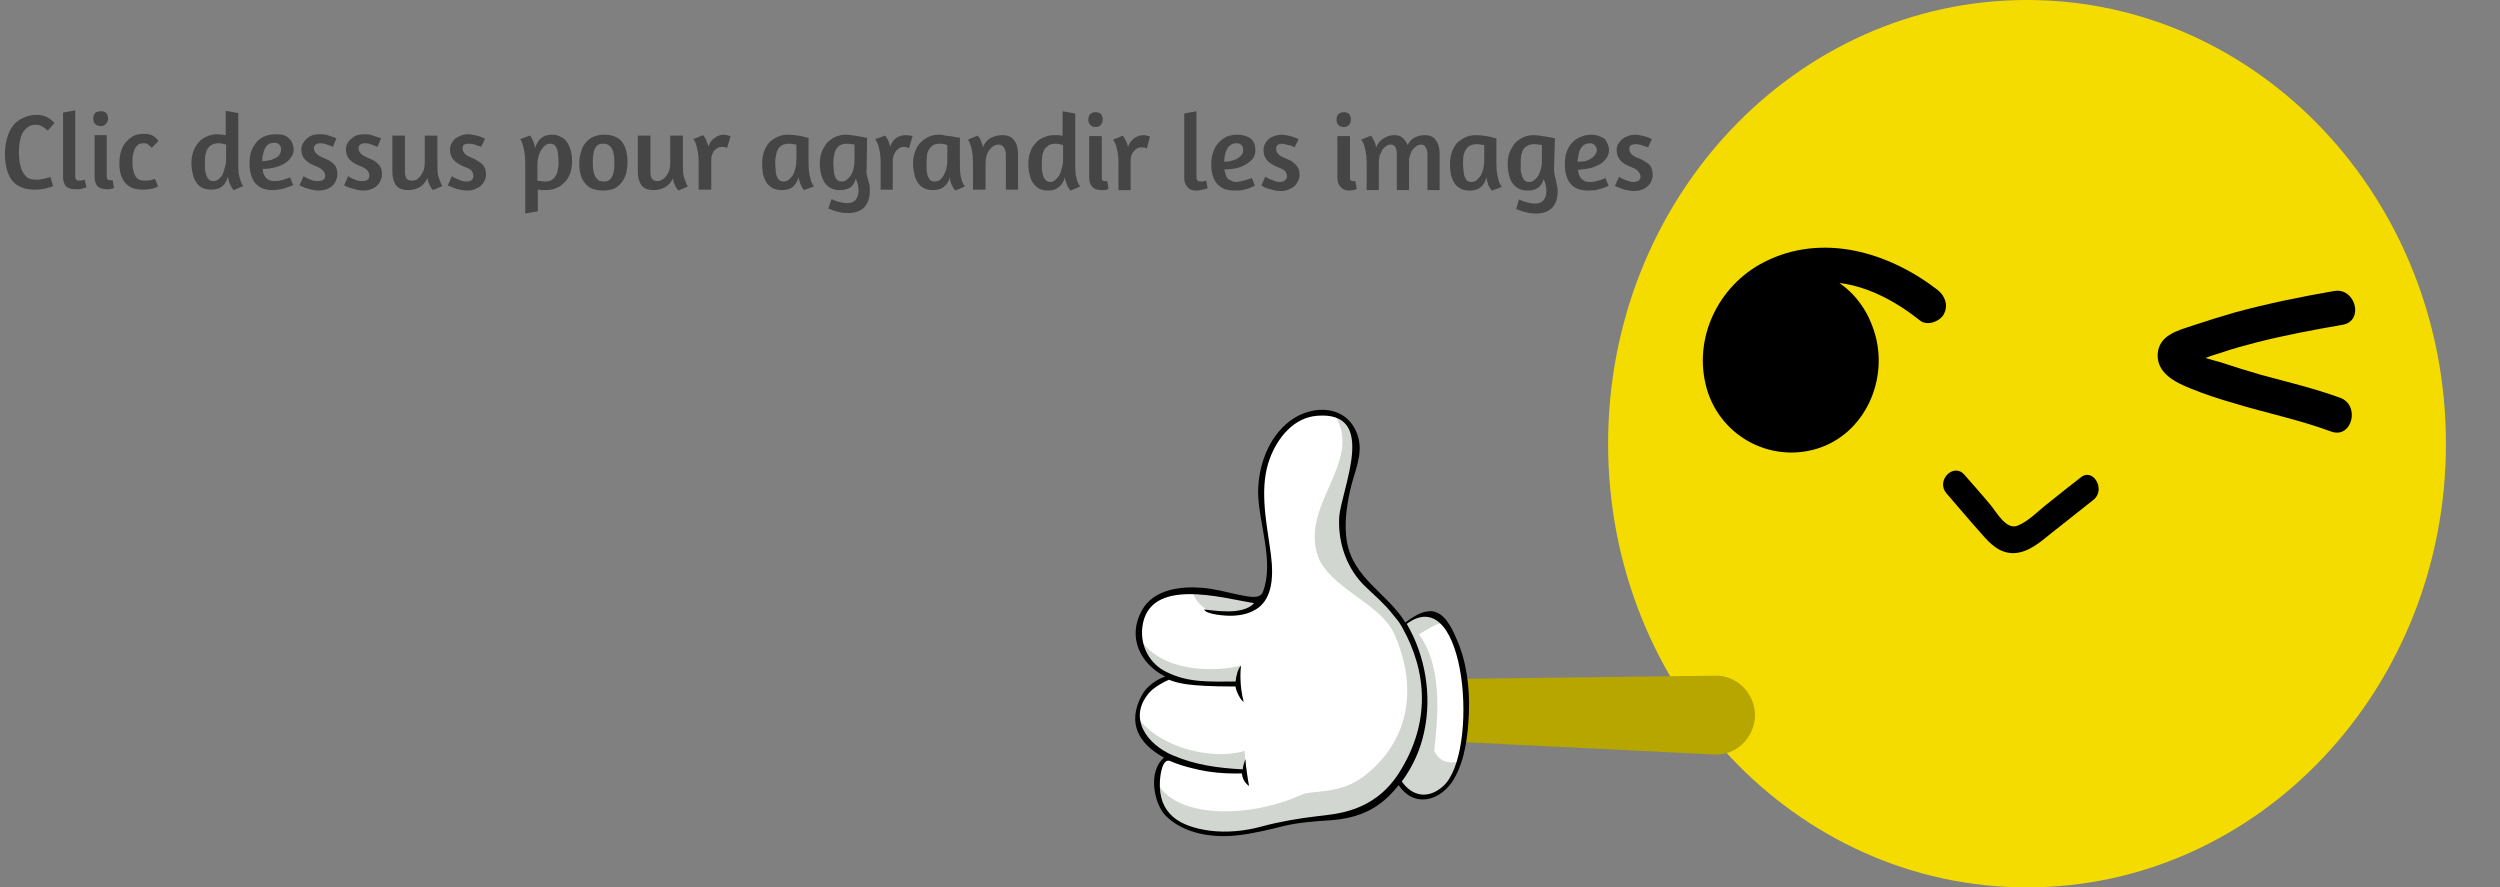 <svg version="1.2" xmlns="http://www.w3.org/2000/svg" viewBox="0 0 555 197" width="555" height="197"><rect x="0" y="0" width="555" height="197" fill="#808080" stroke="none"/><style>.a{fill:#f4dc00}.b{fill:#b7a500}.c{fill:#fff}.d{fill:#d1d6d0}.e{fill:#454545}</style><path class="a" d="m543 98.5c0-54.4-41.6-98.5-93-98.5-51.4 0-93 44.1-93 98.5 0 54.4 41.6 98.5 93 98.5 51.4 0 93-44.1 93-98.5z"/><path  d="m464.7 111c-3 2.4-6.1 4.8-9.1 7.2-2.5 2-5.2 4.5-8.6 4.6-3.2 0-5.2-2.1-7.2-4.4-2.6-2.9-5.1-5.9-7.7-8.9-2.4-2.8 1.6-6.9 4-4.1 1.9 2.2 3.9 4.4 5.8 6.7 1.4 1.7 3.5 5.6 6 4.6 2.5-1 4.7-3.4 6.8-5q3.6-2.9 7.2-5.7c2.8-2.3 5.7 2.8 2.8 5z"/><path  d="m520.1 72.1c-6.4 1.1-12.8 2.3-19.1 3.9-2.7 0.7-5.3 1.4-7.9 2.3q-2.1 0.6-4.1 1.4c-0.6 0.2-1.2 0.4-1.8 0.6-0.4 0.1-0.7 0.3-1.1 0.4-1 0.3-1 0.3-0.1-0.1 0.2-0.7 0.4-1.4 0.5-2 0 0.2 0 0.4 0.1 0.6-0.2-0.6-0.4-1.3-0.6-2 0.8 1.8 5.2 2.7 6.9 3.2q4.5 1.5 9 2.8c5.9 1.6 11.8 3 17.6 5.1 4.6 1.7 2.6 9.2-2 7.5-7-2.6-14.4-4.1-21.6-6.3-3.2-0.9-6.5-2-9.7-3.3-3.2-1.3-7.4-3.3-7.2-7.6 0.3-4.2 4.4-5.2 7.7-6.3 3-1 6.2-2 9.3-2.9 7.3-2 14.7-3.5 22.2-4.8 4.7-0.8 6.7 6.6 1.9 7.5z"/><path  d="m426.3 71.2c-7-5.6-15.9-9.9-25-8.2-7.5 1.4-14.7 6.8-15.7 15-0.8 7.7 4 14.7 11.8 14.7 7.6 0 12.9-6.7 12-14.3-0.9-9.1-9.8-13.2-17.7-11.2-4.7 1.1-6.7-6.3-2-7.5 10.6-2.6 22 1.8 26 12.8 4 10.5-1 23-11.4 26.8-10.5 3.8-22.2-2-25.4-13-3.2-11.3 2.7-23 12.7-28.1 12.9-6.6 27.6-2.3 38.6 6.2 1.6 1.3 2.4 3.4 1.3 5.4-0.9 1.6-3.6 2.6-5.2 1.4z"/><path  d="m383.7 70.1c2.8-3.4 7-5.5 11.2-6 0.5 0 1-0.1 1.5-0.1 8.2-0.7 17.7 4.8 16.6 14.1-0.5 4.6-2.9 9.4-6.1 12.5-3.5 3.4-8.2 4.4-12.8 3.6-4.8-0.8-9.8-3.7-11.5-8.6-0.2-0.5-0.3-1-0.4-1.5-0.2-0.4-0.4-0.7-0.6-1.1-1.6-4.4-0.7-9.2 2.1-12.9z"/><path class="b" d="m380.6 150l-64.8 0.8c-3.6 0.1-6.6 3.2-6.5 6.9 0 3.6 2.8 6.5 6.3 6.6h0.1l64.8 3.2c4.8 0.3 8.8-3.5 9.1-8.3 0.2-4.8-3.5-9-8.3-9.2q-0.2 0-0.5 0h-0.2z"/><path class="c" d="m253.8 154.5c1-2 3.8-3.6 5.9-4.2-5.6-2.7-9-8.9-5.7-14.8 2.6-4.6 8.5-4.8 13.3-4.5 2.6 0.2 5.2 1.1 7.8 1.6 2.8 0.6 4.9 0.9 5.5-0.8 2.5-6.5-0.6-15.4-0.7-22.1 0-5.8 1.7-12 6.4-15.6 5.1-3.8 12.9-3.7 15 3.4 1.2 4-1.5 8.1-2.3 11.9-0.7 3.6-1.1 7.2-0.5 11 1.4 8.1 9.3 11.9 13.3 18.3 1.6-1.2 3.8-2.8 6-2.5 2.7 0.3 4 3 5 5.3 2.3 5.1 3 10.9 2.8 16.5-0.2 4.8-0.8 10.2-3.2 14.5-2.8 4.7-8.4 6.3-11.8 1.1-4.2 5.1-8.8 7.5-15.2 7.9-3.3 0.2-7.3 0.5-10.5 1.3-3.2 0.8-6.3 1.6-9.6 2-5.4 0.7-12.2 0.2-16.3-4.2-2.3-2.4-3.5-9.4 0.2-12.6-5.6-3.1-8.5-7.5-5.4-13.5z"/><path class="d" d="m274.7 151.9c-5.1 0.9-10.3 0.2-15.4-1.5q0.2 0 0.4-0.1c-3.7-1.8-6.5-5.2-6.9-9 4.4 8.1 17.4 8 22.8 6.4-0.4 1.4-1.1 2.8-0.9 4.2z"/><path class="d" d="m289 176.4c2.1-1 8.2 0 13.4-3.8 9.1-6.7 13.1-17.9 7.3-31.5-3-7-12.8-9.6-16.7-16.6-5.3-11.9 10-21.8 3.3-32.4 2.3 0.7 4.1 2.5 5 5.4 1.2 3.9-1.5 8.1-2.3 11.9-0.7 3.6-1.1 7.2-0.5 11 1 5.7 5.2 9.3 9.1 13.2 1.5 1.6 3 3.3 4.2 5.1 1.6-1.2 3.8-2.8 6-2.6 1.4 0.2 2.4 1 3.2 2.1-2.4 0.1-4.2 1.7-6 2.6 5.8 7.9 3.9 20.4 3.4 26 1.2 2.2 3 2.8 5.5 2.3q-0.6 1.8-1.5 3.3c-2.8 4.8-8.4 6.4-11.8 1.2-4.2 5.1-8.8 7.5-15.2 7.9-3.3 0.2-7.3 0.5-10.5 1.3-3.2 0.8-6.3 1.6-9.6 2-5.4 0.6-12.2 0.1-16.3-4.2-1.3-1.4-2.3-4.3-2.1-7.1 3.2 7.7 19.3 8.7 32.1 2.9z"/><path class="d" d="m266.9 134.6c-1.1-0.9-2.2-2.5-2-3.7q1.2 0.1 2.4 0.1c2.6 0.2 5.2 1.1 7.8 1.6 2.8 0.6 4.9 0.9 5.5-0.8q0.4-1 0.6-2.1c-0.4 2.4-0.6 2.6-1.4 4.3-1.4 2.3-9.4 4-12.9 0.6z"/><path class="d" d="m252.5 159.2c5.1 7.1 17.1 9.6 23.8 7.5 0.3 2.4 0 4.5-0.3 4.6-6 0-11.2-0.4-17.3-2.8q0.2-0.3 0.5-0.5c-4-2.2-6.7-5.1-6.7-8.8z"/><path fill-rule="evenodd" d="m253.4 154.5c1-2 3.3-3.7 5.3-4.3-5.6-2.8-8.5-8.8-5.2-14.7 2.6-4.7 8.6-5.4 13.4-5 2.6 0.2 5.2 0.9 7.9 1.5 2.9 0.6 5 1 5.6-0.7 2.5-6.6-1-15.2-1.1-21.9 0-5.9 2.2-12.2 7-15.9 5.1-3.9 13.1-3.7 15.2 3.5 1.2 4-1 8.1-1.8 12-0.8 3.7-1.3 7.4-0.7 11.2 1.4 8.2 9 11.5 13 18 1.7-1.3 3.8-2.7 6-2.5 2.7 0.4 4.2 3.5 5.2 5.8 2.4 5.2 3.1 11.1 2.9 16.7-0.2 4.9-0.8 10.4-3.3 14.7-2.8 4.8-8.7 6.7-12.3 1.4-4.1 5.2-8.6 7.3-15.1 7.8-3.3 0.2-7.3 0.5-10.5 1.3-3.2 0.8-6.5 1.6-9.8 2-5.4 0.7-12.3-0.1-16.5-4.5-2.3-2.5-3.9-9.5-0.2-12.7-5.6-3.1-8.2-7.6-5-13.7zm66.9 20.1c8.2-7.1 5.3-45.9-8-36.1 4.1 7 5.6 15.8 3.9 23.8-0.8 4-2.5 7.8-5 11.2 2.4 3.4 5.9 3.9 9.1 1.1zm-59.9-6.9c4.9 2.1 9.9 2.8 15.5 3.1 0-0.3 0.2-1.4 0.6-2.3 0 1.4 0.7 5.6 0.8 6-1-0.7-1.5-1.7-1.6-2.8-3.8 0.1-7.3-0.2-10.8-1.1-1.7-0.4-3.4-0.9-5-1.6-1.8-0.9-2.3 2.8-2.4 4.4-0.4 7.4 4.5 10.1 11 11 3.7 0.5 7.9 0.1 11.5-0.9 4.1-1.1 8.2-1.8 12.4-2.3 4-0.5 12.5-0.8 18.1-9.5 7.2-11.2 6.3-22.6 0.8-32.4-0.8-1.4-1.1-1.7-2.1-2.9-1.7-2.2-3.8-4-5.9-6-4.2-3.9-6.3-9.7-6-15.5 0.4-6.2 8.8-23.7-4.9-22.6-5.2 0.4-8.8 4.9-10.5 9.5-2.3 6.1-0.9 13.4 0 19.6 0.7 4.5 1.4 11.4-3.3 14-1.7 1-3.7 1.3-5.6 1.3-0.6 0-5.2-0.2-5.7-1.4 1.5 0.1 8.6 1.5 11.1-1.4-6.9-1.1-23.4-6-24.8 5.3-0.5 4.2 1.6 8.2 5.4 10 4.9 2.4 9.3 2.1 15.3 2.1 0.1-1.1 0.5-2.9 1.2-3.5-0.1 0.8-0.4 4.2 0.6 8-0.7-0.3-1.8-2.6-1.8-3.4-11 0-12.9-0.8-14.8-1.5-1.4 0.6-3.3 1.7-4.3 2.8-5 5.7-0.5 11.6 5.2 14z"/><path fill-rule="evenodd" class="e" d="m10.6 29q-0.6-0.6-1.2-0.9-0.6-0.4-1.5-0.4-1 0-1.7 0.5-0.7 0.5-1.2 1.3-0.4 0.8-0.6 1.9-0.2 1.1-0.2 2.4 0 1.3 0.2 2.4 0.2 1.1 0.6 1.9 0.5 0.9 1.2 1.4 0.8 0.4 1.9 0.4 0.6 0 1.1-0.1 0.5-0.1 0.9-0.2 0.4-0.1 0.7-0.2 0.3-0.1 0.4-0.1l0.6 2-0.3 0.1q-0.3 0.2-0.9 0.3-0.5 0.2-1.3 0.3-0.8 0.1-1.7 0.1-3.2 0-4.9-2-1.6-2.1-1.6-6 0-1.9 0.5-3.5 0.4-1.6 1.3-2.7 0.8-1.1 2.2-1.7 1.3-0.7 3.1-0.7 1.4 0 2.4 0.6 0.9 0.5 1.5 1.2zm6 13q-1.3 0-2-0.7-0.6-0.8-0.6-1.9v-14.4l2.7-0.5v14.6q0 0.5 0.2 0.8 0.2 0.2 0.6 0.2 0.3 0 0.5 0 0.2-0.1 0.4-0.1 0.2-0.1 0.4-0.1l0.4 1.7q-0.4 0.1-0.7 0.2-0.4 0.1-0.8 0.2-0.5 0-1.1 0zm7 0q-1.3 0-2-0.7-0.6-0.8-0.6-2v-9.3h2.7v9.1q0 0.5 0.2 0.7 0.1 0.2 0.5 0.2 0.1 0 0.2 0 0.1 0 0.2 0 0.1 0 0.2 0l0.3 1.7q-0.2 0.1-0.4 0.2-0.3 0-0.6 0.1-0.3 0-0.7 0zm-1.2-17.3q0.8 0 1.2 0.4 0.4 0.5 0.4 1.2 0 0.7-0.5 1.2-0.4 0.5-1.2 0.5-0.7 0-1.2-0.5-0.4-0.5-0.4-1.1 0-0.8 0.4-1.3 0.5-0.4 1.3-0.4zm11.3 8.1q-0.4-0.4-0.8-0.7-0.3-0.3-0.9-0.3-0.4 0-0.9 0.1-0.4 0.1-0.8 0.6-0.4 0.4-0.6 1.2-0.3 0.8-0.3 2.2 0 1.4 0.3 2.3 0.2 0.8 0.6 1.2 0.4 0.5 0.9 0.6 0.5 0.1 0.9 0.1 0.3 0 0.7 0 0.3-0.1 0.7-0.1 0.3-0.1 0.6-0.2 0.2-0.1 0.3-0.1l0.7 1.7q-0.1 0-0.3 0.1-0.3 0.2-0.7 0.3-0.4 0.1-1 0.2-0.6 0.1-1.4 0.1-1.4 0-2.4-0.4-0.9-0.4-1.6-1.2-0.6-0.8-0.9-1.8-0.3-1.1-0.3-2.4 0-1.6 0.4-2.8 0.4-1.3 1.2-2.1 0.7-0.8 1.7-1.3 1-0.4 2.2-0.4 1.1 0 1.9 0.4 0.8 0.5 1.3 1.2zm18.2 9.4q-0.1 0-0.2-0.2-0.2-0.3-0.4-0.6-0.2-0.4-0.4-0.9-0.2-0.6-0.3-1.3-0.4 1.5-1.3 2.2-0.9 0.7-2.4 0.7-1.1 0-2-0.4-0.8-0.4-1.3-1.2-0.6-0.8-0.8-1.9-0.3-1.1-0.3-2.4 0-1.4 0.4-2.5 0.4-1.2 1.2-2.1 0.7-0.8 1.8-1.3 1.1-0.5 2.3-0.5 0.5 0 0.9 0.1 0.5 0 1 0.1v-5.4l2.8 0.5v11.1q0 1.4 0.1 2.4 0.2 0.9 0.4 1.5 0.2 0.6 0.4 0.9 0.2 0.2 0.2 0.3zm-4.5-2q0.6 0 1.1-0.4 0.5-0.4 0.9-1 0.3-0.7 0.5-1.6 0.3-0.8 0.3-1.7v-3.4q-0.3-0.1-0.8-0.2-0.4-0.1-0.8-0.1-0.9 0-1.5 0.3-0.6 0.3-1 0.9-0.3 0.5-0.5 1.3-0.1 0.8-0.1 1.7 0 0.8 0 1.6 0.1 0.7 0.3 1.3 0.2 0.6 0.6 1 0.3 0.3 1 0.3zm8-3.9q0-1.6 0.4-2.8 0.5-1.2 1.2-2 0.8-0.9 1.9-1.3 1.1-0.4 2.3-0.4 1.1 0 1.8 0.2 0.8 0.3 1.2 0.8 0.5 0.4 0.7 1 0.3 0.7 0.3 1.4 0 0.9-0.5 1.6-0.5 0.8-1.4 1.4-0.9 0.6-2.1 0.9-1.3 0.4-2.9 0.4 0.1 0.6 0.2 1.1 0.2 0.4 0.5 0.8 0.3 0.4 0.8 0.6 0.4 0.2 1.2 0.2 0.5 0 1.1-0.1 0.6-0.1 1.1-0.3 0.6-0.2 1.2-0.4l0.7 1.7q-0.6 0.3-1.4 0.5-0.6 0.3-1.4 0.4-0.8 0.2-1.7 0.2-1.4 0-2.4-0.4-1-0.5-1.6-1.2-0.6-0.8-0.9-1.9-0.3-1-0.3-2.4zm5.6-4.6q-0.8 0-1.4 0.3-0.5 0.4-0.8 1-0.3 0.6-0.4 1.3-0.2 0.7-0.2 1.5 1.2-0.1 2-0.3 0.8-0.3 1.3-0.6 0.5-0.4 0.7-0.8 0.2-0.5 0.2-0.9 0-0.7-0.4-1.1-0.4-0.4-1-0.4zm10-1.9q0.7 0 1.4 0.1 0.6 0.2 1.2 0.4 0.6 0.2 1.1 0.4l-0.8 1.9q-0.5-0.2-1-0.4-0.4-0.1-0.9-0.3-0.5-0.1-0.9-0.1-0.6 0-1 0.3-0.4 0.2-0.4 0.8 0 1.3 2 2.1 0.7 0.3 1.3 0.6 0.6 0.3 1.1 0.8 0.4 0.4 0.6 1 0.2 0.5 0.2 1.3 0 0.7-0.3 1.3-0.2 0.7-0.8 1.2-0.5 0.5-1.3 0.8-0.8 0.3-1.8 0.3-0.7 0-1.5-0.2-0.8-0.2-1.4-0.4-0.6-0.2-1-0.4l-0.3-0.2 0.9-2 0.3 0.2q0.3 0.2 0.8 0.4 0.4 0.2 1 0.4 0.5 0.1 1 0.1 0.8 0 1.3-0.3 0.4-0.3 0.4-0.9 0-0.6-0.5-1.1-0.4-0.5-1.3-0.9-1.9-0.7-2.7-1.6-0.8-0.8-0.8-2.3 0-0.6 0.3-1.2 0.4-0.7 0.9-1.1 0.5-0.5 1.3-0.8 0.7-0.2 1.6-0.2zm9.9 0q0.7 0 1.3 0.1 0.7 0.2 1.2 0.4 0.7 0.2 1.2 0.4l-0.8 1.9q-0.5-0.2-1-0.4-0.4-0.1-0.9-0.3-0.5-0.1-1-0.1-0.5 0-0.9 0.3-0.4 0.2-0.4 0.8 0 1.3 2 2.1 0.7 0.3 1.3 0.6 0.6 0.3 1 0.8 0.5 0.4 0.7 1 0.2 0.5 0.2 1.3 0 0.7-0.3 1.3-0.2 0.7-0.8 1.2-0.5 0.5-1.3 0.8-0.8 0.3-1.8 0.3-0.8 0-1.5-0.2-0.8-0.2-1.4-0.4-0.6-0.2-1-0.4l-0.3-0.2 0.9-2 0.3 0.2q0.3 0.2 0.8 0.4 0.4 0.2 1 0.4 0.5 0.1 1 0.1 0.8 0 1.2-0.3 0.4-0.3 0.4-0.9 0-0.6-0.4-1.1-0.4-0.5-1.3-0.9-1.9-0.7-2.7-1.6-0.8-0.8-0.8-2.3 0-0.6 0.3-1.2 0.3-0.7 0.9-1.1 0.5-0.5 1.3-0.8 0.7-0.2 1.6-0.2zm13.4 0.3h2.8v6.1q0 1.5 0.1 2.5 0.2 0.9 0.5 1.5 0.2 0.7 0.5 1.1l-2.1 0.9q-0.3-0.3-0.5-0.7-0.2-0.3-0.4-0.8-0.2-0.5-0.3-1.2-0.7 1.5-1.8 2.1-1.2 0.6-2.5 0.6-1.9 0-2.7-1.1-0.8-1.1-0.8-3.1v-7.9h2.8v7.9q0 1 0.3 1.6 0.4 0.5 1.2 0.5 0.6 0 1.1-0.2 0.5-0.4 0.9-0.9 0.4-0.6 0.7-1.3 0.2-0.8 0.2-1.8zm9.6-0.3q0.7 0 1.4 0.2 0.7 0.1 1.2 0.3 0.6 0.2 1.2 0.5l-0.9 1.8q-0.4-0.2-0.9-0.3-0.4-0.2-0.9-0.3-0.5-0.1-1-0.1-0.5 0-1 0.2-0.3 0.3-0.3 0.8 0 1.4 2 2.1 0.7 0.3 1.3 0.7 0.6 0.3 1 0.7 0.4 0.4 0.7 1 0.2 0.6 0.2 1.3 0 0.7-0.3 1.4-0.3 0.6-0.8 1.1-0.6 0.5-1.4 0.8-0.7 0.3-1.7 0.3-0.8 0-1.6-0.2-0.7-0.1-1.4-0.4-0.6-0.2-0.9-0.4l-0.4-0.1 0.9-2.1 0.3 0.2q0.3 0.2 0.8 0.4 0.5 0.2 1 0.4 0.6 0.2 1.1 0.2 0.8 0 1.2-0.3 0.4-0.4 0.4-0.9 0-0.6-0.4-1.2-0.5-0.5-1.4-0.8-1.8-0.7-2.6-1.6-0.8-0.9-0.8-2.3 0-0.7 0.3-1.3 0.3-0.6 0.8-1.1 0.6-0.4 1.3-0.7 0.8-0.3 1.6-0.3zm12.7 17.6v-11.4q0-1.4-0.2-2.4-0.2-1-0.4-1.6-0.2-0.7-0.5-1.1l2.1-0.8q0.3 0.2 0.5 0.7 0.2 0.3 0.4 0.9 0.2 0.5 0.3 1.2 0.4-1.5 1.3-2.2 0.9-0.8 2.5-0.8 1.1 0 1.9 0.5 0.9 0.4 1.4 1.2 0.5 0.7 0.8 1.8 0.3 1.1 0.3 2.5 0 1.4-0.4 2.5-0.4 1.2-1.2 2-0.8 0.9-1.8 1.3-1.1 0.5-2.4 0.5-0.4 0-0.9 0-0.5-0.1-0.9-0.1v4.8zm5.5-15.5q-0.6 0-1.1 0.4-0.5 0.4-0.9 1.1-0.4 0.6-0.6 1.5-0.2 0.8-0.2 1.7v3.5q0.2 0 0.7 0.1 0.5 0.1 0.9 0.1 0.9 0 1.5-0.3 0.6-0.3 0.9-0.9 0.4-0.5 0.5-1.3 0.2-0.7 0.2-1.7 0-0.8-0.1-1.6 0-0.7-0.2-1.3-0.2-0.6-0.6-1-0.4-0.3-1-0.3zm12-2q2.7 0 4 1.6 1.2 1.6 1.2 4.5 0 1.3-0.3 2.5-0.3 1.1-1 2-0.7 0.9-1.7 1.4-1.1 0.4-2.4 0.4-1.4 0-2.4-0.4-1-0.4-1.6-1.2-0.7-0.8-1-1.9-0.3-1.1-0.3-2.6 0-1.3 0.4-2.5 0.3-1.2 1-2 0.7-0.9 1.7-1.3 1-0.5 2.4-0.5zm-0.3 2q-0.6 0-1.1 0.3-0.4 0.3-0.7 0.9-0.2 0.5-0.3 1.3-0.1 0.7-0.1 1.6 0 0.9 0.1 1.7 0.1 0.8 0.4 1.4 0.3 0.5 0.7 0.9 0.5 0.3 1.3 0.3 0.7 0 1.1-0.3 0.5-0.3 0.7-0.9 0.3-0.5 0.4-1.3 0.1-0.7 0.1-1.6 0-0.9-0.1-1.7-0.1-0.8-0.4-1.4-0.3-0.6-0.8-0.9-0.5-0.3-1.3-0.3zm15-1.8h2.8v6.2q0 1.5 0.1 2.4 0.2 1 0.5 1.6 0.2 0.7 0.5 1.1l-2.1 0.9q-0.3-0.3-0.5-0.7-0.2-0.3-0.4-0.8-0.2-0.5-0.3-1.2-0.7 1.4-1.8 2-1.2 0.6-2.5 0.6-1.9 0-2.7-1.1-0.8-1.1-0.8-3v-8h2.8v8q0 1 0.3 1.5 0.4 0.6 1.2 0.6 0.6 0 1.1-0.3 0.5-0.3 0.9-0.8 0.4-0.6 0.7-1.3 0.2-0.8 0.2-1.8zm11.5 2.5q-0.5 0-0.9 0.2-0.4 0.2-0.8 0.6-0.3 0.4-0.5 0.9-0.2 0.5-0.2 1.2v6.6h-2.8v-6.1q0-1.4-0.2-2.4-0.2-1-0.4-1.6-0.2-0.7-0.6-1.1l2.2-0.9q0.2 0.3 0.5 0.7 0.2 0.3 0.3 0.8 0.2 0.4 0.4 1 0.4-1.3 1.4-1.9 0.9-0.7 2-0.7 0.6 0 1 0.2 0.5 0.1 0.5 0.1l-0.8 2.7q0-0.1-0.3-0.2-0.2-0.1-0.8-0.1zm1.1 0.3q0 0 0 0zm18.1 3.4q0 1.4 0.2 2.4 0.2 1 0.4 1.6 0.3 0.7 0.6 1.1l-2.2 0.8q-0.3-0.3-0.5-0.7-0.2-0.4-0.4-0.9-0.2-0.6-0.3-1.3-0.4 1.4-1.3 2.2-0.9 0.7-2.4 0.7-1.1 0-2-0.4-0.8-0.4-1.4-1.2-0.5-0.8-0.8-1.9-0.2-1.1-0.2-2.5 0-1.3 0.4-2.5 0.4-1.1 1.1-2 0.8-0.8 1.9-1.3 1-0.5 2.3-0.5 0.7 0 1.5 0.1 0.8 0.1 1.5 0.2 0.6 0.2 1.1 0.3 0.5 0.1 0.5 0.1zm-5.5 4q0.6 0 1.1-0.4 0.5-0.4 0.9-1 0.4-0.7 0.6-1.6 0.2-0.8 0.2-1.7v-3.5q-0.2 0-0.7-0.1-0.5-0.1-0.9-0.1-0.9 0-1.5 0.3-0.6 0.3-0.9 0.8-0.4 0.6-0.5 1.4-0.2 0.7-0.2 1.6 0 0.9 0.1 1.7 0 0.7 0.2 1.3 0.2 0.6 0.6 1 0.4 0.3 1 0.3zm10.6 3.9q0.3 0.1 0.7 0.3 0.4 0.2 0.9 0.3 0.4 0.1 0.9 0.2 0.5 0.1 0.9 0.1 1.4 0 2-0.8 0.6-0.8 0.6-2 0-1.3-0.6-2.6-0.4 1.3-1.2 1.9-0.9 0.6-2.4 0.6-1.1 0-1.9-0.4-0.8-0.4-1.4-1.2-0.5-0.8-0.8-1.9-0.3-1.1-0.3-2.4 0-1.4 0.4-2.5 0.5-1.2 1.2-2.1 0.8-0.8 1.8-1.3 1.1-0.5 2.4-0.5 0.5 0 1.2 0.1 0.7 0.1 1.3 0.2 0.6 0.1 1.2 0.2 0.6 0.1 1 0.2l-0.1 6.6q-0.1 0.8 0 1.4 0.1 0.6 0.3 1.2 0.1 0.5 0.3 1.1 0.1 0.6 0.1 1.4 0 2.5-1.3 3.8-1.3 1.2-3.5 1.2-0.7 0-1.5-0.1-0.7-0.2-1.3-0.3-0.6-0.2-1-0.4-0.5-0.1-0.6-0.2zm2.3-3.9q0.6 0 1.1-0.4 0.5-0.4 0.9-1 0.4-0.6 0.6-1.5 0.2-0.8 0.2-1.6v-3.7q-0.2-0.1-0.7-0.1-0.5-0.1-0.9-0.1-0.9 0-1.5 0.3-0.6 0.3-0.9 0.8-0.4 0.6-0.5 1.4-0.2 0.7-0.2 1.6 0 0.9 0.1 1.6 0 0.8 0.2 1.4 0.2 0.6 0.6 1 0.4 0.3 1 0.3zm13.7-7.7q-0.4 0-0.8 0.2-0.5 0.3-0.8 0.6-0.3 0.4-0.5 0.9-0.3 0.6-0.3 1.2v6.6h-2.7v-6.1q0-1.4-0.2-2.4-0.2-1-0.4-1.6-0.3-0.6-0.6-1.1l2.2-0.8q0.2 0.2 0.4 0.6 0.2 0.3 0.4 0.8 0.2 0.5 0.3 1.1 0.5-1.4 1.4-2 0.9-0.6 2.1-0.6 0.6 0 1 0.1 0.5 0.1 0.5 0.1l-0.8 2.7q0 0-0.3-0.1-0.3-0.2-0.9-0.2zm1.2 0.3q0 0 0 0zm11.3 3.4q0 1.4 0.1 2.4 0.2 1 0.4 1.6 0.3 0.7 0.6 1.1l-2.1 0.9q-0.3-0.3-0.6-0.8-0.2-0.4-0.4-0.9-0.2-0.5-0.2-1.3-0.4 1.5-1.4 2.2-0.8 0.7-2.4 0.7-1.1 0-1.9-0.4-0.9-0.4-1.4-1.2-0.6-0.8-0.8-1.9-0.3-1.1-0.3-2.4 0-1.4 0.4-2.5 0.4-1.2 1.2-2.1 0.8-0.8 1.8-1.3 1.1-0.5 2.3-0.5 0.8 0 1.5 0.2 0.8 0.1 1.5 0.2 0.7 0.1 1.1 0.2 0.5 0.1 0.6 0.1zm-5.5 4q0.6 0 1.1-0.4 0.5-0.4 0.8-1 0.4-0.7 0.6-1.5 0.2-0.9 0.2-1.8v-3.4q-0.2-0.1-0.7-0.2-0.5-0.1-0.8-0.1-1 0-1.6 0.3-0.5 0.3-0.9 0.9-0.4 0.5-0.5 1.3-0.1 0.8-0.1 1.7 0 0.8 0 1.6 0.1 0.7 0.2 1.3 0.3 0.6 0.6 1 0.4 0.3 1.1 0.3zm15.7 1.8v-7.7q0-1-0.4-1.6-0.4-0.7-1.2-0.7-0.6 0-1.1 0.3-0.5 0.3-0.9 0.8-0.4 0.5-0.7 1.3-0.2 0.8-0.2 1.7v5.9h-2.8v-6q0-1.5-0.2-2.4-0.1-1-0.4-1.6-0.2-0.7-0.5-1.1l2.1-0.9q0.3 0.3 0.5 0.6 0.2 0.4 0.4 0.9 0.2 0.5 0.3 1.1 0.6-1.5 1.8-2.1 1.2-0.6 2.5-0.6 1.8 0 2.6 1.1 0.9 1.1 0.9 3v8zm14.4 0.2q-0.1 0-0.2-0.2-0.2-0.2-0.4-0.6-0.2-0.3-0.4-0.9-0.2-0.5-0.3-1.2-0.4 1.4-1.3 2.1-0.9 0.8-2.4 0.8-1.1 0-2-0.4-0.8-0.5-1.3-1.2-0.6-0.8-0.8-1.9-0.3-1.1-0.3-2.5 0-1.4 0.4-2.5 0.4-1.2 1.2-2 0.7-0.9 1.8-1.3 1.1-0.5 2.3-0.5 0.5 0 0.9 0 0.5 0.1 1 0.1v-5.4l2.8 0.5v11.1q0 1.5 0.1 2.4 0.2 1 0.4 1.6 0.2 0.5 0.4 0.8 0.2 0.3 0.2 0.3zm-4.5-1.9q0.6 0 1.1-0.5 0.5-0.4 0.9-1 0.3-0.7 0.5-1.5 0.3-0.9 0.3-1.8v-3.4q-0.3-0.1-0.8-0.2-0.4-0.1-0.8-0.1-0.9 0-1.5 0.3-0.6 0.4-1 0.9-0.3 0.6-0.5 1.3-0.1 0.8-0.1 1.7 0 0.8 0 1.6 0.1 0.8 0.3 1.4 0.2 0.6 0.6 0.9 0.3 0.4 1 0.4zm11.2 1.8q-1.2 0-1.9-0.7-0.7-0.8-0.7-2v-9.3h2.8v9.1q0 0.5 0.1 0.7 0.2 0.2 0.5 0.2 0.1 0 0.2 0 0.1 0 0.2 0 0.1 0 0.2 0l0.3 1.7q-0.1 0.1-0.4 0.2-0.2 0.1-0.5 0.1-0.4 0-0.8 0zm-1.2-17.3q0.8 0 1.2 0.4 0.4 0.5 0.4 1.2 0 0.7-0.4 1.2-0.4 0.5-1.2 0.5-0.8 0-1.2-0.5-0.4-0.5-0.4-1.1 0-0.8 0.4-1.2 0.4-0.5 1.2-0.5zm10.2 7.8q-0.4 0-0.9 0.2-0.4 0.2-0.7 0.6-0.4 0.4-0.6 0.9-0.2 0.5-0.2 1.2v6.6h-2.7v-6.1q0-1.4-0.2-2.4-0.2-1-0.4-1.6-0.3-0.7-0.6-1.1l2.2-0.9q0.2 0.3 0.4 0.7 0.2 0.3 0.4 0.8 0.2 0.4 0.3 1 0.5-1.3 1.4-1.9 0.9-0.7 2.1-0.7 0.5 0 1 0.2 0.5 0.1 0.4 0.1l-0.7 2.7q0-0.1-0.3-0.2-0.3-0.1-0.9-0.1zm1.2 0.3q0 0 0 0zm11 9.3q-1.4 0-2-0.8-0.7-0.8-0.7-1.9v-14.4l2.7-0.5v14.6q0 0.6 0.3 0.8 0.2 0.2 0.6 0.2 0.2 0 0.4 0 0.3-0.1 0.5-0.1 0.2-0.1 0.4-0.1l0.3 1.7q-0.3 0.1-0.7 0.2-0.3 0.1-0.8 0.2-0.5 0.1-1 0.1zm3.3-5.8q0-1.6 0.5-2.9 0.4-1.2 1.2-2 0.8-0.8 1.8-1.3 1.1-0.4 2.3-0.4 1.1 0 1.8 0.3 0.8 0.2 1.3 0.7 0.5 0.5 0.7 1.1 0.2 0.6 0.2 1.3 0 0.9-0.4 1.7-0.5 0.7-1.4 1.3-0.9 0.6-2.2 1-1.3 0.3-2.9 0.3 0.1 0.6 0.3 1.1 0.1 0.5 0.4 0.9 0.3 0.3 0.8 0.5 0.5 0.3 1.2 0.3 0.5 0 1.1-0.2 0.6-0.1 1.1-0.3 0.6-0.1 1.2-0.4l0.7 1.7q-0.6 0.3-1.3 0.6-0.6 0.2-1.4 0.4-0.9 0.1-1.8 0.1-1.4 0-2.4-0.4-0.9-0.4-1.6-1.2-0.6-0.8-0.9-1.8-0.3-1.1-0.3-2.4zm5.6-4.7q-0.8 0-1.3 0.4-0.5 0.3-0.8 0.9-0.3 0.6-0.5 1.4-0.1 0.7-0.1 1.4 1.1 0 1.9-0.3 0.8-0.2 1.3-0.6 0.5-0.4 0.8-0.8 0.2-0.4 0.2-0.9 0-0.7-0.4-1.1-0.4-0.4-1.1-0.4zm10-1.9q0.7 0 1.4 0.2 0.7 0.1 1.2 0.3 0.6 0.2 1.2 0.5l-0.9 1.8q-0.4-0.2-0.9-0.4-0.4-0.1-0.9-0.2-0.5-0.2-1-0.2-0.5 0-1 0.3-0.3 0.3-0.3 0.8 0 1.4 2 2.1 0.7 0.3 1.3 0.6 0.6 0.4 1 0.8 0.4 0.4 0.7 1 0.2 0.6 0.2 1.3 0 0.7-0.3 1.3-0.3 0.7-0.8 1.2-0.6 0.5-1.4 0.8-0.7 0.3-1.7 0.3-0.8 0-1.6-0.2-0.7-0.2-1.4-0.4-0.6-0.2-0.9-0.4l-0.4-0.2 0.9-2 0.3 0.2q0.3 0.2 0.8 0.4 0.5 0.2 1 0.4 0.6 0.2 1.1 0.2 0.8 0 1.2-0.4 0.4-0.3 0.4-0.8 0-0.7-0.4-1.2-0.5-0.5-1.4-0.8-1.8-0.7-2.6-1.6-0.8-0.9-0.8-2.3 0-0.7 0.3-1.3 0.3-0.6 0.8-1.1 0.6-0.5 1.3-0.7 0.8-0.3 1.6-0.3zm15 12.4q-1.2 0-1.9-0.8-0.7-0.8-0.7-2v-9.3h2.8v9.1q0 0.6 0.1 0.7 0.2 0.2 0.5 0.2 0.1 0 0.2 0 0.1 0 0.2 0 0.1 0 0.2 0l0.3 1.7q-0.1 0.1-0.4 0.2-0.2 0.1-0.5 0.1-0.4 0.1-0.8 0.1zm-1.2-17.4q0.8 0 1.2 0.4 0.4 0.5 0.4 1.2 0 0.7-0.4 1.2-0.4 0.5-1.2 0.5-0.8 0-1.2-0.5-0.4-0.4-0.4-1.1 0-0.8 0.4-1.2 0.4-0.5 1.2-0.5zm18.6 17.3v-7.9q0-1-0.4-1.6-0.3-0.6-1-0.6-0.5 0-1 0.3-0.4 0.3-0.8 0.7-0.4 0.5-0.6 1.2-0.3 0.7-0.3 1.5v6.4h-2.7v-7.9q0-1-0.3-1.6-0.3-0.6-1.1-0.6-0.5 0-0.9 0.3-0.5 0.3-0.9 0.8-0.3 0.6-0.6 1.3-0.2 0.8-0.2 1.7v6h-2.7v-6.1q0-1.4-0.2-2.4-0.2-1-0.4-1.6-0.3-0.7-0.6-1.1l2.2-0.9q0.2 0.3 0.4 0.7 0.2 0.3 0.4 0.8 0.2 0.5 0.3 1.1 0.6-1.4 1.7-2 1.1-0.7 2.3-0.7 1.3 0 1.9 0.6 0.7 0.7 1.1 1.6 0.6-1.2 1.6-1.7 1.1-0.5 2.2-0.5 0.9 0 1.5 0.3 0.7 0.3 1 0.9 0.4 0.5 0.6 1.3 0.2 0.7 0.2 1.6v8.1zm15.3-5.8q0 1.4 0.2 2.4 0.2 1 0.4 1.6 0.3 0.7 0.6 1.1l-2.2 0.8q-0.3-0.3-0.5-0.7-0.3-0.4-0.4-0.9-0.2-0.6-0.3-1.3-0.4 1.4-1.3 2.2-0.9 0.7-2.4 0.7-1.2 0-2-0.4-0.8-0.4-1.4-1.2-0.5-0.8-0.8-1.9-0.2-1.1-0.2-2.5 0-1.3 0.4-2.5 0.4-1.1 1.1-2 0.8-0.8 1.9-1.3 1-0.5 2.3-0.5 0.7 0 1.5 0.1 0.8 0.1 1.4 0.2 0.7 0.2 1.2 0.3 0.4 0.1 0.5 0.1zm-5.5 4q0.6 0 1.1-0.4 0.5-0.4 0.9-1 0.4-0.7 0.6-1.6 0.2-0.8 0.2-1.7v-3.5q-0.3 0-0.7-0.1-0.5-0.1-0.9-0.1-0.9 0-1.5 0.3-0.6 0.3-0.9 0.8-0.4 0.6-0.6 1.4-0.1 0.7-0.1 1.6 0 0.9 0.1 1.7 0 0.7 0.2 1.3 0.2 0.6 0.6 1 0.4 0.3 1 0.3zm10.5 3.9q0.4 0.1 0.8 0.3 0.4 0.2 0.9 0.3 0.4 0.1 0.9 0.2 0.5 0.1 0.9 0.1 1.4 0 2-0.8 0.6-0.8 0.6-2 0-1.3-0.6-2.6-0.4 1.3-1.3 1.9-0.8 0.6-2.3 0.6-1.1 0-1.9-0.4-0.8-0.4-1.4-1.2-0.6-0.8-0.8-1.9-0.3-1.1-0.3-2.4 0-1.4 0.4-2.5 0.5-1.2 1.2-2.1 0.8-0.8 1.8-1.3 1.1-0.5 2.4-0.5 0.5 0 1.2 0.1 0.7 0.1 1.3 0.2 0.6 0.1 1.2 0.2 0.6 0.1 1 0.2l-0.2 6.6q0 0.8 0.1 1.4 0.1 0.6 0.3 1.2 0.1 0.5 0.2 1.1 0.2 0.6 0.2 1.4 0 2.5-1.3 3.8-1.3 1.2-3.5 1.2-0.8 0-1.5-0.1-0.7-0.2-1.3-0.3-0.6-0.2-1.1-0.4-0.4-0.1-0.5-0.2zm2.3-3.9q0.6 0 1.1-0.4 0.5-0.4 0.9-1 0.3-0.6 0.6-1.5 0.2-0.8 0.2-1.6v-3.7q-0.3-0.1-0.7-0.1-0.5-0.1-0.9-0.1-0.9 0-1.5 0.3-0.6 0.3-1 0.8-0.3 0.6-0.5 1.4-0.1 0.7-0.1 1.6 0 0.9 0 1.6 0.1 0.8 0.3 1.4 0.2 0.6 0.6 1 0.4 0.3 1 0.3zm7.9-3.9q0-1.6 0.4-2.8 0.5-1.3 1.3-2.1 0.7-0.8 1.8-1.2 1.1-0.5 2.3-0.5 1.1 0 1.8 0.3 0.8 0.3 1.3 0.7 0.4 0.5 0.6 1.1 0.3 0.6 0.3 1.3 0 0.9-0.5 1.7-0.5 0.8-1.4 1.4-0.9 0.5-2.1 0.9-1.3 0.3-2.9 0.4 0.1 0.5 0.2 1 0.2 0.5 0.5 0.9 0.3 0.3 0.8 0.6 0.4 0.2 1.2 0.2 0.5 0 1.1-0.1 0.6-0.2 1.1-0.3 0.6-0.2 1.2-0.5l0.7 1.7q-0.6 0.4-1.4 0.6-0.6 0.2-1.4 0.4-0.8 0.1-1.7 0.1-1.4 0-2.4-0.4-1-0.4-1.6-1.2-0.6-0.7-0.9-1.8-0.3-1.1-0.3-2.4zm5.6-4.7q-0.8 0-1.4 0.4-0.5 0.4-0.8 1-0.3 0.5-0.4 1.3-0.1 0.7-0.2 1.4 1.2 0 2-0.2 0.8-0.3 1.3-0.7 0.5-0.4 0.7-0.8 0.3-0.4 0.3-0.9 0-0.6-0.5-1.1-0.4-0.4-1-0.4zm10-1.9q0.7 0 1.4 0.2 0.6 0.1 1.2 0.3 0.6 0.2 1.1 0.5l-0.8 1.8q-0.5-0.2-1-0.3-0.4-0.2-0.9-0.3-0.5-0.1-0.9-0.1-0.6 0-1 0.2-0.4 0.3-0.4 0.8 0 1.4 2 2.1 0.8 0.3 1.4 0.7 0.6 0.3 1 0.7 0.4 0.4 0.6 1 0.2 0.6 0.2 1.3 0 0.7-0.3 1.4-0.2 0.6-0.8 1.1-0.5 0.5-1.3 0.8-0.8 0.3-1.8 0.3-0.7 0-1.5-0.2-0.8-0.1-1.4-0.4-0.6-0.2-1-0.4l-0.3-0.1 0.9-2 0.3 0.1q0.3 0.2 0.8 0.4 0.4 0.2 1 0.4 0.6 0.2 1 0.2 0.8 0 1.3-0.3 0.4-0.4 0.4-0.9 0-0.6-0.5-1.1-0.4-0.6-1.3-0.9-1.9-0.7-2.7-1.6-0.8-0.9-0.8-2.3 0-0.7 0.3-1.3 0.4-0.6 0.9-1.1 0.5-0.4 1.3-0.7 0.7-0.3 1.6-0.3z"/></svg>